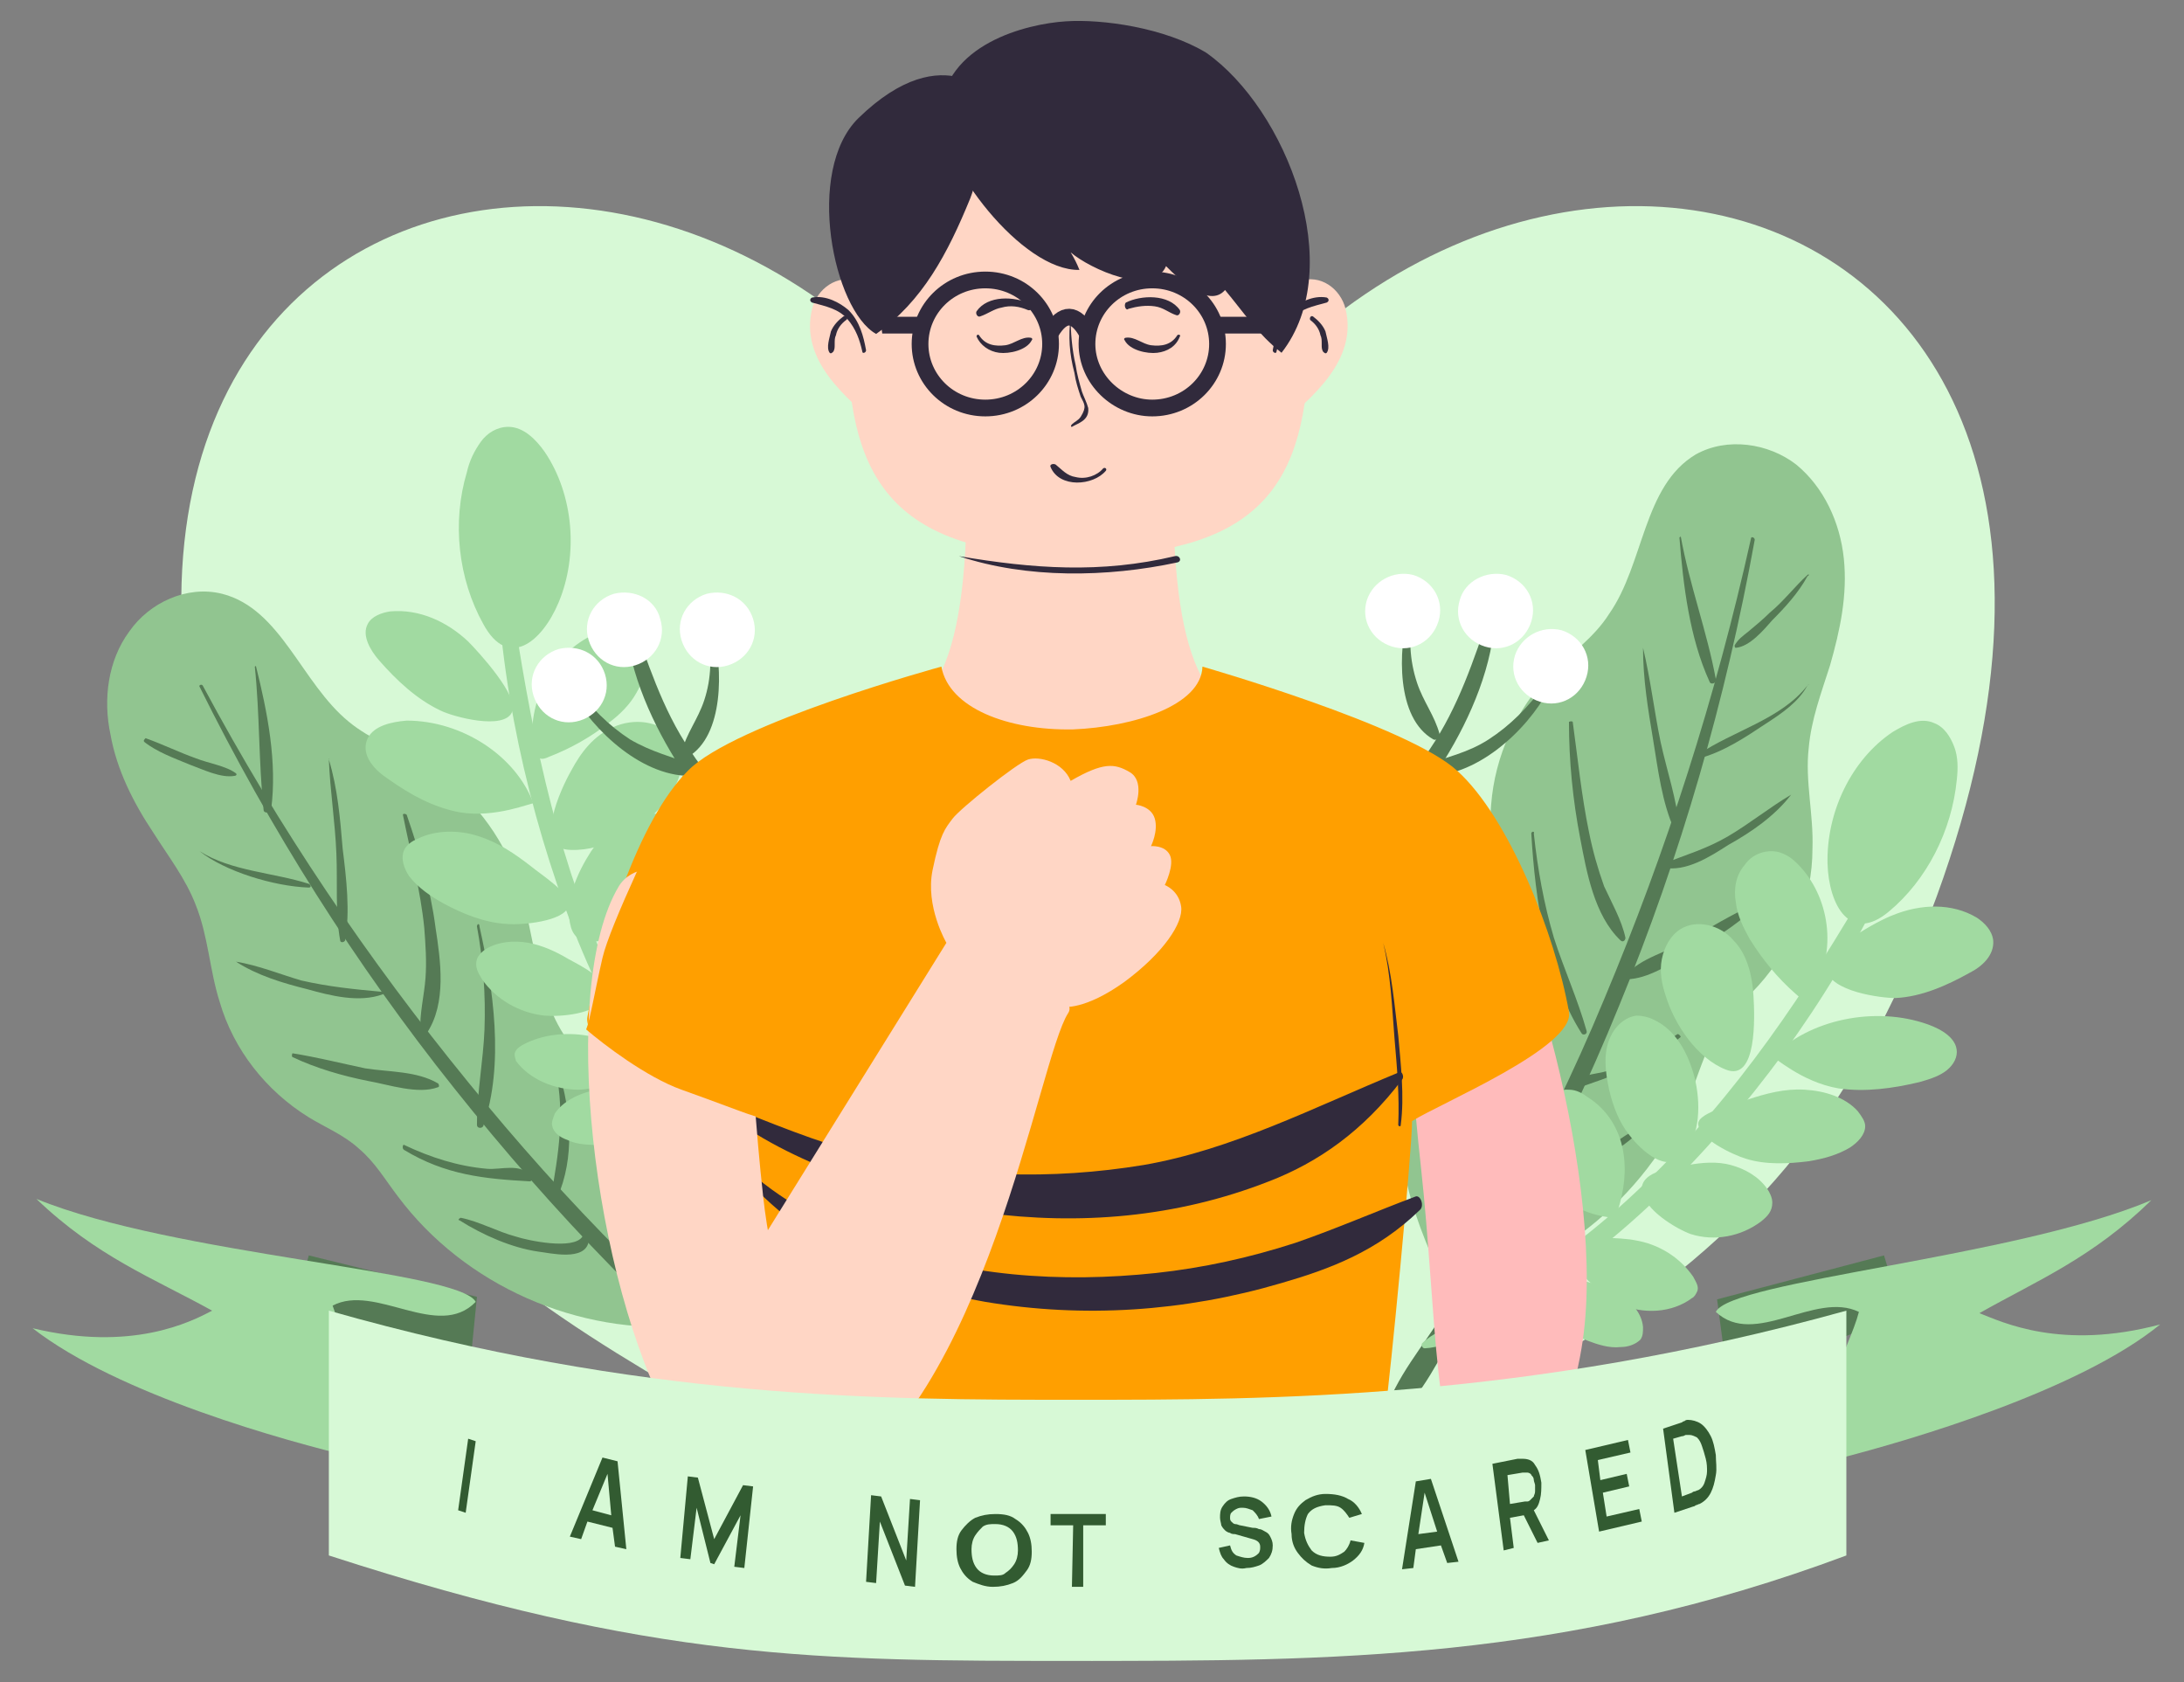 <?xml version="1.0" encoding="utf-8"?>
<!-- Generator: Adobe Illustrator 25.1.0, SVG Export Plug-In . SVG Version: 6.00 Build 0)  -->
<svg version="1.1" id="Layer_1" xmlns="http://www.w3.org/2000/svg" xmlns:xlink="http://www.w3.org/1999/xlink" x="0px" y="0px"
	 viewBox="0 0 174 134" style="enable-background:new 0 0 174 134;" xml:space="preserve">
<rect x="0" y="0" width="174" height="134" fill="#808080" stroke="none"/>
<style type="text/css">
	.st0{fill:#D7F9D6;}
	.st1{fill:#91C590;}
	.st2{fill:#557A55;}
	.st3{fill:#A1DAA1;}
	.st4{fill:#FFFFFF;}
	.st5{fill:#FFBBBB;}
	.st6{fill:#FFD6C5;}
	.st7{fill:#FF9F00;}
	.st8{fill:#312A3C;}
	.st9{fill:none;stroke:#312A3C;stroke-width:1.333;}
	.st10{fill:#325B31;}
</style>
<path class="st0" d="M86.7,54.4C67.1-4-4.3,7.5,19.1,71.4c13.5,36.9,38.1,36.1,67.9,60.9c29.8-24.8,53.8-24,67.3-60.9
	C177.6,7.5,106.2-4,86.7,54.4z"/>
<path class="st1" d="M112,88.9c1.3-3.9,4.8-6.6,6.3-10.4c1.7-4.5,0.1-9.6,0.5-14.4c0.3-3.9,2-7.6,4.7-10.4c1.6-1.6,3.5-2.9,4.7-4.8
	c2.8-4,2.7-10.2,6.9-12.7c2.5-1.4,5.8-0.9,8,0.8c2.2,1.8,3.5,4.6,3.8,7.5c0.3,2.9-0.3,5.7-1.1,8.5c-0.7,2.2-1.5,4.3-1.7,6.6
	c-0.3,2.6,0.4,5.3,0.3,8c0,4-1.6,7.9-4.3,10.9c-1.1,1.2-2.3,2.2-3.2,3.5c-0.9,1.4-1.4,3-2,4.6c-3.2,8.3-10.8,14.7-19.6,16.4
	C115.6,102.9,110.4,93.9,112,88.9z"/>
<path class="st2" d="M139.5,42.9c-2.8,12.6-6.7,24.8-11.7,36.7c-2.4,5.8-5.2,11.5-8.2,17c-1.5,2.7-3,5.4-4.6,8
	c-1.5,2.5-3.9,5.2-4.7,8.1c-0.1,0.5,0.4,0.7,0.7,0.4c2.3-1.8,3.8-5.2,5.3-7.7c1.6-2.6,3.1-5.3,4.6-8.1c3-5.6,5.7-11.3,8.1-17.2
	c4.9-11.9,8.5-24.4,10.8-37.1C139.8,42.8,139.5,42.7,139.5,42.9z"/>
<path class="st2" d="M125,57.5c0,3.1,0.3,6.2,0.9,9.3c0.5,2.6,1.1,6.1,3.2,8.1c0.2,0.2,0.4,0,0.4-0.2c-0.3-1.4-1.1-2.8-1.7-4.1
	c-0.5-1.4-0.9-2.8-1.2-4.3c-0.6-2.9-0.9-5.9-1.3-8.8C125.2,57.4,125,57.5,125,57.5z"/>
<path class="st2" d="M122,66.4c0.3,5.2,1.2,11.5,4,15.9c0.1,0.2,0.5,0.1,0.4-0.2c-0.7-2.5-1.8-4.9-2.6-7.4c-0.8-2.7-1.3-5.5-1.6-8.3
	C122.3,66.2,122,66.2,122,66.4z"/>
<path class="st2" d="M120.6,81c0,3.4,0.7,7.3,2.6,10.1c0.2,0.2,0.5,0,0.4-0.2c-1.3-3.3-2.4-6.2-2.8-9.8
	C120.7,80.9,120.6,80.9,120.6,81z"/>
<path class="st2" d="M116.1,86.9c0.1,2.8,0.6,6.7,2.6,8.6c0.1,0.1,0.4,0,0.3-0.2c-0.4-1.3-1.1-2.4-1.6-3.6c-0.6-1.6-1-3.2-1.1-4.8
	C116.3,86.8,116.1,86.8,116.1,86.9z"/>
<path class="st2" d="M130.9,51.6c0,2.5,0.4,4.9,0.8,7.3c0.4,2.4,0.7,5,1.7,7.2c0.1,0.2,0.4,0.1,0.4-0.1c-0.2-2.3-1-4.6-1.5-6.9
	C131.8,56.7,131.5,54.1,130.9,51.6C131,51.6,130.9,51.6,130.9,51.6z"/>
<path class="st2" d="M133.8,42.8c0.3,3.8,0.8,8,2.4,11.5c0.1,0.3,0.6,0.1,0.5-0.2c-0.7-3.8-2.1-7.5-2.8-11.4
	C133.9,42.8,133.8,42.8,133.8,42.8z"/>
<path class="st2" d="M144,45.8c-1,0.9-1.9,2.1-3,3c-0.5,0.5-1.1,1-1.7,1.5c-0.5,0.4-0.8,0.6-1.1,1.1c0,0.1,0,0.2,0.1,0.2
	c1.1-0.1,2.2-1.4,2.9-2.2c1-1,2.1-2.2,2.8-3.5C144.2,45.8,144.1,45.7,144,45.8z"/>
<path class="st2" d="M144,54.6c-2.1,2.7-5.9,3.6-8.7,5.5c-0.2,0.1-0.1,0.4,0.1,0.3c1.9-0.5,3.7-1.7,5.2-2.7
	C142,56.8,143.3,55.9,144,54.6C144.2,54.5,144.1,54.5,144,54.6z"/>
<path class="st2" d="M142.7,63.3c-1.7,1-3.3,2.3-5,3.3c-1.7,1-3.4,1.5-5.2,2.2c-0.1,0.1-0.1,0.3,0,0.3c1.8,0.4,3.8-0.9,5.2-1.8
	C139.5,66.3,141.4,65,142.7,63.3C142.7,63.3,142.7,63.3,142.7,63.3z"/>
<path class="st2" d="M139.6,72.1c-1.7,0.8-3.4,1.8-5.1,2.8c-1.6,0.9-3.8,1.4-5,2.8c-0.1,0.1,0,0.3,0.1,0.3c1.7,0,3.6-1.3,5-2.1
	c1.8-1,3.6-2.1,5.1-3.5C139.8,72.3,139.7,72.1,139.6,72.1z"/>
<path class="st2" d="M133.6,82.4c-1.7,1.2-3.5,2.2-5.5,2.9c-1,0.3-2.6,0.3-3,1.2c-0.1,0.1,0,0.3,0.2,0.3c3.2-1.1,6-2,8.6-4.2
	C133.9,82.5,133.7,82.3,133.6,82.4z"/>
<path class="st2" d="M130.8,89.7c-1.2,0.6-2.2,1.4-3.4,2.1c-0.7,0.4-4,2.1-4.9,1.5c-0.3-0.2-0.5,0.2-0.4,0.4c0.6,1.1,3-0.1,3.7-0.4
	c1.8-0.8,3.6-2,5.1-3.4C130.9,89.8,130.9,89.7,130.8,89.7z"/>
<path class="st1" d="M54.2,91.3c-2.3-3.3-6.4-5-8.8-8.2c-2.9-3.8-2.7-9.1-4.4-13.6c-1.4-3.6-4-6.7-7.4-8.7c-1.9-1.1-4.1-1.9-5.8-3.3
	c-3.8-3.1-5.4-9-10.1-10.2c-2.8-0.7-5.8,0.7-7.4,3c-1.7,2.3-2.1,5.4-1.5,8.2c0.5,2.8,1.8,5.4,3.4,7.8c1.2,1.9,2.6,3.7,3.4,5.8
	c1,2.5,1.1,5.2,1.9,7.7c1.1,3.8,3.7,7.1,7.1,9.2c1.3,0.8,2.8,1.4,4,2.5c1.3,1.1,2.1,2.5,3.1,3.8c5.3,7.1,14.4,11.1,23.2,10.3
	C54.7,105.8,57.2,95.7,54.2,91.3z"/>
<path class="st2" d="M15.9,54.7c5.6,11.3,12.4,22.1,20.3,32c3.9,4.9,8.1,9.7,12.5,14.2c2.2,2.3,4.5,4.5,6.8,6.6
	c2.1,1.9,4.4,4.6,7,5.7c0.4,0.1,0.7-0.3,0.5-0.6c-1.5-2.4-4.4-4.2-6.5-6.1c-2.3-2.1-4.6-4.3-6.8-6.5c-4.4-4.4-8.5-9-12.4-13.8
	c-8-9.8-15.1-20.3-21.1-31.5C16.1,54.4,15.8,54.6,15.9,54.7z"/>
<path class="st2" d="M32.1,64.9c0.6,3,1.4,6,1.7,9c0.1,1.3,0.2,2.7,0.1,4c-0.1,1.4-0.5,2.9-0.4,4.3c0,0.2,0.4,0.3,0.5,0.1
	c1.6-2.4,1.1-5.8,0.7-8.4c-0.4-3.1-1.3-6.1-2.3-9C32.3,64.8,32.1,64.8,32.1,64.9z"/>
<path class="st2" d="M38,73.8c0.5,2.7,0.7,5.5,0.6,8.2c-0.1,2.5-0.6,5-0.6,7.6c0,0.3,0.4,0.3,0.5,0.1c1.7-4.9,0.8-11-0.3-15.9
	C38.2,73.5,38,73.6,38,73.8z"/>
<path class="st2" d="M44.3,85.4c0.7,3.4,0.2,6.5-0.4,9.9c-0.1,0.3,0.4,0.4,0.5,0.1c1.4-3.2,1.1-6.9,0.1-10.1
	C44.4,85.3,44.3,85.3,44.3,85.4z"/>
<path class="st2" d="M50.4,89.9c0.3,1.8,0.4,3.5,0.2,5.3c-0.2,1.6-0.7,3-0.8,4.6c0,0.2,0.3,0.3,0.4,0.1c1.6-2.8,1.1-7,0.4-10.1
	C50.6,89.7,50.4,89.7,50.4,89.9z"/>
<path class="st2" d="M26.2,60.5c0.1,2.5,0.5,5,0.6,7.5c0.1,2.3-0.1,4.7,0.3,6.9c0,0.2,0.3,0.2,0.4,0c0.4-2.3,0.1-4.9-0.2-7.3
	C27.1,65.2,26.9,62.8,26.2,60.5C26.3,60.4,26.2,60.4,26.2,60.5z"/>
<path class="st2" d="M20.3,53.1c0.4,3.8,0.3,7.6,0.7,11.4c0,0.3,0.5,0.3,0.6,0c0.5-3.8-0.3-7.8-1.2-11.4
	C20.4,53,20.3,53.1,20.3,53.1z"/>
<path class="st2" d="M11.5,59.1c1,0.8,2.4,1.3,3.6,1.8c1.1,0.4,2.5,1.1,3.6,0.9c0.1,0,0.2-0.1,0.1-0.2c-0.8-0.6-2.2-0.8-3.2-1.2
	c-1.4-0.5-2.6-1.1-4-1.6C11.5,58.9,11.4,59,11.5,59.1z"/>
<path class="st2" d="M15.9,67.8c2,1.6,5.9,2.8,8.7,2.9c0.2,0,0.2-0.2,0-0.3C21.8,69.5,18.4,69.4,15.9,67.8
	C15.9,67.7,15.9,67.8,15.9,67.8z"/>
<path class="st2" d="M18.8,76.6c1.7,1.1,3.7,1.7,5.7,2.2c1.8,0.5,4.1,1.1,6,0.4c0.2-0.1,0.1-0.2-0.1-0.2c-2.2-0.2-4.2-0.4-6.4-0.9
	C22.3,77.6,20.6,76.9,18.8,76.6C18.8,76.5,18.8,76.6,18.8,76.6z"/>
<path class="st2" d="M23.3,84.2c1.9,0.9,4,1.5,6,1.9c1.7,0.3,4,1.1,5.6,0.5c0.1,0,0.1-0.2,0-0.3c-1.7-1-3.9-0.9-5.8-1.2
	c-1.9-0.4-3.9-0.9-5.8-1.2C23.3,83.9,23.2,84.1,23.3,84.2z"/>
<path class="st2" d="M32.2,91.6c3.3,2,6.4,2.3,10,2.5c0.2,0,0.3-0.3,0.1-0.4c-0.8-1.1-2.4-0.5-3.5-0.6c-2.3-0.2-4.5-0.9-6.6-1.9
	C32.1,91.1,32,91.5,32.2,91.6z"/>
<path class="st2" d="M36.6,97.2c1.9,1.2,4.2,2.2,6.3,2.5c0.9,0.1,3.7,0.8,4-0.8c0.1-0.4-0.3-0.7-0.5-0.4c-0.7,1.1-4.4,0.3-5.3,0
	c-1.5-0.4-2.9-1.2-4.4-1.5C36.5,97.1,36.5,97.2,36.6,97.2z"/>
<path class="st3" d="M39.5,40c-0.3,10.3,1.6,20.8,4.9,30.5c1.6,4.8,3.7,9.4,6.2,13.7c1.2,2,2.5,4.1,3.9,5.9c1.4,1.8,3.2,4.5,5.2,5.4
	c0.2,0.1,0.4-0.1,0.3-0.3c-0.4-1-1.3-1.8-2-2.6c-0.9-1.1-1.7-2.2-2.5-3.3c-1.3-1.9-2.6-3.8-3.8-5.8c-2.6-4.4-4.6-9.1-6.2-13.9
	C42.4,60,41,50,39.7,40C39.7,39.8,39.5,39.8,39.5,40z"/>
<path class="st3" d="M38.5,49.7c-2-3.6-2.5-8.1-1.3-12.1c0.2-0.9,0.6-1.7,1.1-2.4c0.5-0.7,1.3-1.2,2.2-1.2c1.2,0,2.2,1,2.9,2
	c2.3,3.4,2.7,8.2,1.1,12C43.2,51.1,40.5,53.4,38.5,49.7z"/>
<path class="st3" d="M43,60.4c-0.3-0.1-0.4-0.4-0.5-0.7C41.9,56,44,52,47.4,50.5c0.5-0.2,1-0.4,1.6-0.4c1,0.1,1.9,0.9,2.2,2
	c0.3,1,0.1,2.1-0.5,3.1c-0.5,0.9-1.3,1.7-2.1,2.3c-1.5,1.2-3.1,2.1-4.9,2.8C43.5,60.4,43.2,60.5,43,60.4c-0.4-0.1-0.5-0.5-0.3-0.7"
	/>
<path class="st3" d="M35.1,56.6c-1.9-0.9-3.5-2.4-4.9-4c-0.7-0.8-1.4-2-0.9-2.9c0.3-0.6,1.1-0.9,1.8-1c2.3-0.2,4.5,0.8,6.2,2.4
	c0.8,0.8,4.1,4.4,3.5,5.6C40.2,58.2,36.1,57.1,35.1,56.6z"/>
<path class="st3" d="M36.6,64.7c-2.1-0.4-3.9-1.4-5.6-2.6c-0.6-0.4-1.1-0.8-1.5-1.4c-0.4-0.6-0.5-1.3-0.2-1.9c0.5-1,1.9-1.3,3.1-1.4
	c4.4,0,8.7,2.8,10.1,6.6C42.4,63.9,39.5,65.2,36.6,64.7z"/>
<path class="st3" d="M45.5,61.4c0.8-1.5,1.8-2.8,3.4-3.5c1.6-0.7,3.6-0.5,4.7,0.8c0.6,0.8,0.8,1.9,0.6,2.8c-0.2,1-0.8,1.8-1.4,2.6
	c-1.6,1.9-4.6,3.7-7.3,3.6C42.4,67.7,44.7,62.8,45.5,61.4z"/>
<path class="st3" d="M47.1,67.8c1.1-1.6,2.7-2.9,4.6-3c0.4,0,0.9,0,1.3,0.2c0.8,0.4,1.2,1.4,1.2,2.3c0,1.4-0.6,2.8-1.5,3.9
	c-0.8,1.1-1.7,2.1-2.8,2.8c-1.3,0.9-3.8,1.8-4.4-0.1C44.9,71.9,46,69.5,47.1,67.8z"/>
<path class="st3" d="M40.4,73.6c-1.8-0.1-3.5-0.8-5-1.6c-1.1-0.6-2.1-1.3-2.8-2.2c-0.4-0.6-0.7-1.4-0.4-2.1c0.2-0.4,0.6-0.7,1.1-0.9
	c1.4-0.7,3.3-0.7,4.8-0.2c1.6,0.5,2.9,1.4,4.2,2.4c0.7,0.6,3.4,2.3,3,3.2C44.9,73.4,41.6,73.7,40.4,73.6z"/>
<path class="st3" d="M51.8,90.4c-1.2,0.6-2.5,0.8-3.9,0.8c-0.9,0-1.9,0-2.7-0.4c-0.6-0.2-1.1-0.6-1.2-1.1c-0.1-0.3,0.1-0.7,0.2-1
	c0.6-0.9,1.7-1.5,2.9-1.8c1.2-0.2,2.5-0.2,3.7,0c0.7,0.1,3.2,0.2,3.4,0.9C54.4,88.8,52.5,90.1,51.8,90.4z"/>
<path class="st3" d="M49.8,81.5c0.2-1.6,0.7-3.3,1.7-4.7c1-1.4,2.4-2.6,4.1-3c0.5-0.1,1.1-0.2,1.6-0.1c1.2,0.3,1.5,1.7,1.4,2.8
	c-0.2,1.9-1.3,3.6-2.9,4.7c-1.6,1.1-3.8,1.5-5.8,1.1"/>
<path class="st3" d="M43.4,80.9c-2-0.2-3.9-1.3-5-2.9c-0.3-0.5-0.6-1-0.4-1.6c0.1-0.3,0.4-0.6,0.7-0.8c1-0.6,2.2-0.7,3.4-0.5
	c1.1,0.2,2.2,0.7,3.2,1.3c0.9,0.5,3.5,1.7,2.8,3.1C47.5,80.8,44.6,81,43.4,80.9z"/>
<path class="st3" d="M54.3,86.1c0.5-2.2,1.8-4.2,3.4-5.7c0.5-0.5,1.1-0.9,1.8-1c0.7-0.1,1.4,0.2,1.8,0.8c0.1,0.2,0.2,0.5,0.2,0.8
	c0.2,2-0.5,4.1-1.9,5.5C58.3,88,53.5,89.8,54.3,86.1z"/>
<path class="st3" d="M46.1,86.8c-1.9,0-3.9-0.8-5-2.3C41.1,84.4,41,84.2,41,84c0-0.3,0.3-0.6,0.7-0.8c1.5-0.8,3.4-1,5.1-0.7
	c0.9,0.2,4.6,1.2,4.6,2.3C51.2,86,47.1,86.8,46.1,86.8z"/>
<path class="st3" d="M152.8,63.4c-4.9,8.9-10,17.7-16.6,25.4c-3.3,3.8-6.9,7.4-10.9,10.4c-2,1.5-4,2.9-6.1,4.2
	c-1,0.6-1.9,1.2-2.9,1.8c-1,0.6-2.2,1-3,1.8c-0.1,0.1,0,0.4,0.2,0.4c2.2-0.1,4.6-1.8,6.4-2.8c2.2-1.2,4.2-2.6,6.2-4.1
	c4.1-3.1,7.8-6.7,11.2-10.6c6.7-7.7,12.2-16.7,15.8-26.3C153,63.4,152.9,63.3,152.8,63.4z"/>
<path class="st3" d="M150.5,72.6c3-2.5,5-6.4,5.4-10.5c0.1-0.9,0.1-1.8-0.2-2.6c-0.3-0.8-0.8-1.6-1.6-1.9c-1.1-0.5-2.3,0.1-3.3,0.7
	c-3.3,2.2-5.3,6.4-5.2,10.5C145.7,72.1,147.4,75.2,150.5,72.6z"/>
<path class="st3" d="M143.7,79.5c0.3,0.1,0.6-0.2,0.7-0.5c2-3.2,1.4-7.6-1.2-10.2c-0.4-0.4-0.8-0.7-1.4-0.9c-1-0.3-2.2,0.1-2.8,1
	c-0.7,0.8-0.9,1.9-0.7,3c0.1,1,0.6,2,1.1,2.9c1,1.6,2.2,3.1,3.7,4.4c0.2,0.2,0.5,0.4,0.8,0.4c0.3,0,0.6-0.3,0.5-0.5"/>
<path class="st3" d="M151,79.5c2.1-0.1,4.1-1,5.9-2c1-0.5,2-1.4,1.9-2.6c-0.1-0.8-0.7-1.4-1.3-1.8c-2-1.2-4.5-1.1-6.7-0.2
	c-1.1,0.4-5.4,2.7-5.3,4.3C145.8,79,149.9,79.5,151,79.5z"/>
<path class="st3" d="M146.5,86.7c2.1,0.3,4.3,0,6.4-0.5c0.7-0.2,1.4-0.4,2-0.8c0.6-0.4,1-1,1-1.6c0-1.1-1.2-1.8-2.3-2.2
	c-4.2-1.5-9.5-0.4-12.4,2.6C141.3,84.1,143.5,86.2,146.5,86.7z"/>
<path class="st3" d="M139.7,79.3c-0.1-1.6-0.5-3.3-1.6-4.4c-1-1.2-2.9-1.7-4.2-0.9c-0.8,0.5-1.3,1.4-1.5,2.4c-0.2,1,0,2,0.3,2.9
	c0.7,2.3,2.5,5,4.8,5.9C140,86.2,139.8,81,139.7,79.3z"/>
<path class="st3" d="M135,85.8c-0.5-1.9-1.5-3.8-3.3-4.6c-0.4-0.2-0.9-0.3-1.3-0.3c-0.9,0.1-1.7,0.8-2.1,1.7
	c-0.6,1.3-0.4,2.8-0.1,4.2c0.3,1.3,0.8,2.6,1.6,3.6c1,1.3,3,3.1,4.3,1.6C135.5,90.4,135.5,87.8,135,85.8z"/>
<path class="st3" d="M139.1,92.3c1.6,0.5,3.4,0.4,5,0.2c1.2-0.2,2.3-0.5,3.3-1.1c0.6-0.4,1.2-1,1.2-1.7c0-0.4-0.3-0.8-0.6-1.2
	c-1-1.1-2.6-1.6-4.2-1.7c-1.6-0.1-3.1,0.3-4.6,0.8c-0.8,0.3-3.9,1-3.9,1.9C135.3,90.7,138.1,92,139.1,92.3z"/>
<path class="st3" d="M123.3,104.8c0.8,0.9,2,1.5,3.2,2c0.8,0.3,1.7,0.6,2.6,0.5c0.6,0,1.2-0.2,1.6-0.6c0.2-0.3,0.2-0.6,0.2-1
	c-0.1-1.1-0.9-2-1.9-2.6c-1-0.6-2.2-0.9-3.3-1.2c-0.7-0.1-3-0.8-3.4-0.2C121.6,102.4,122.8,104.3,123.3,104.8z"/>
<path class="st3" d="M128.9,96.4c0.5-1.6,0.7-3.2,0.4-4.8c-0.3-1.6-1.2-3.2-2.8-4.2c-0.4-0.3-0.9-0.6-1.5-0.6c-1.3-0.1-2.2,1-2.6,2
	c-0.6,1.8-0.3,3.7,0.8,5.3c1.1,1.6,3.1,2.7,5.3,2.9"/>
<path class="st3" d="M134.7,98.3c1.9,0.6,4,0.2,5.6-1c0.5-0.4,0.9-0.8,0.9-1.5c0-0.4-0.2-0.8-0.4-1.1c-0.7-1-1.8-1.6-2.9-1.9
	c-1.1-0.3-2.3-0.2-3.4,0c-1,0.2-3.8,0.4-3.7,2C131,96.4,133.6,97.9,134.7,98.3z"/>
<path class="st3" d="M122,99.8c0.3-2.3-0.2-4.7-1.2-6.7c-0.3-0.6-0.8-1.3-1.4-1.6c-0.6-0.4-1.4-0.4-2,0.1c-0.2,0.2-0.4,0.4-0.5,0.7
	c-0.9,1.8-1,4.1-0.2,5.9C117.6,100,121.5,103.6,122,99.8z"/>
<path class="st3" d="M129.1,103.9c1.8,0.8,4.1,0.7,5.7-0.5c0.2-0.1,0.3-0.3,0.4-0.5c0.2-0.4-0.1-0.8-0.3-1.2
	c-1.1-1.6-2.8-2.6-4.6-2.9c-0.9-0.2-5-0.5-5.3,0.7C124.6,100.8,128.2,103.5,129.1,103.9z"/>
<path class="st2" d="M118.7,48.8c-1.3,3.8-2.5,7.5-4.8,10.9c-2.2,3.4-5.4,5.9-8,9c-0.2,0.3,0.1,0.6,0.4,0.5c3.9-1.6,6.7-5.3,8.8-8.7
	c2.1-3.4,3.9-7.6,4-11.6C119.1,48.6,118.8,48.6,118.7,48.8z"/>
<path class="st2" d="M123,54.6c-1.2,1.7-2.7,3.2-4.4,4.3c-1.7,1.1-3.4,1.4-5.2,2.1c-0.4,0.2-0.4,0.8,0.1,0.8c4,0.2,8.1-3.5,9.9-6.9
	C123.6,54.6,123.2,54.4,123,54.6z"/>
<path class="st2" d="M112.2,48.8c-0.8,3-1,8.4,2,10.1c0.2,0.1,0.5-0.1,0.5-0.4c-0.4-1.5-1.3-2.6-1.8-4.1c-0.6-1.8-0.7-3.7-0.3-5.5
	C112.6,48.7,112.3,48.6,112.2,48.8z"/>
<path class="st4" d="M120.7,52.2c-0.5,1.6,0.4,3.2,2,3.7c1.6,0.5,3.2-0.4,3.7-2c0.5-1.6-0.4-3.2-2-3.7
	C122.8,49.8,121.2,50.7,120.7,52.2z"/>
<path class="st4" d="M116.3,47.8c-0.5,1.6,0.4,3.2,2,3.7c1.6,0.5,3.2-0.4,3.7-2c0.5-1.6-0.4-3.2-2-3.7
	C118.4,45.4,116.7,46.3,116.3,47.8z"/>
<path class="st4" d="M108.9,47.8c-0.5,1.6,0.4,3.2,2,3.7c1.6,0.5,3.2-0.4,3.7-2c0.5-1.6-0.4-3.2-2-3.7
	C111,45.4,109.4,46.3,108.9,47.8z"/>
<path class="st2" d="M49.8,48.9c0.1,4,1.9,8.2,4,11.6c2.1,3.4,5,7.1,8.8,8.8c0.3,0.1,0.6-0.2,0.4-0.5c-2.6-3.1-5.8-5.6-8-9
	c-2.3-3.4-3.4-7.1-4.8-10.9C50.1,48.6,49.8,48.6,49.8,48.9z"/>
<path class="st2" d="M45.4,54.9c1.9,3.4,5.9,7.1,9.9,6.9c0.5,0,0.5-0.6,0.1-0.8c-1.8-0.7-3.5-1.1-5.2-2.1c-1.7-1.1-3.2-2.6-4.4-4.3
	C45.7,54.4,45.2,54.6,45.4,54.9z"/>
<path class="st2" d="M56.4,50.3c0.3,1.9,0.3,3.7-0.3,5.5c-0.5,1.5-1.4,2.6-1.8,4.1c-0.1,0.3,0.2,0.5,0.5,0.4c2.9-1.7,2.8-7.1,2-10.1
	C56.6,50,56.3,50.1,56.4,50.3z"/>
<path class="st4" d="M48.2,53.7c0.5,1.6-0.4,3.2-2,3.7c-1.6,0.5-3.2-0.4-3.7-2c-0.5-1.6,0.4-3.2,2-3.7
	C46.1,51.3,47.7,52.1,48.2,53.7z"/>
<path class="st4" d="M52.6,49.3c0.5,1.6-0.4,3.2-2,3.7c-1.6,0.5-3.2-0.4-3.7-2c-0.5-1.6,0.4-3.2,2-3.7
	C50.5,46.9,52.2,47.7,52.6,49.3z"/>
<path class="st4" d="M60,49.3c0.5,1.6-0.4,3.2-2,3.7c-1.6,0.5-3.2-0.4-3.7-2c-0.5-1.6,0.4-3.2,2-3.7C57.9,46.9,59.5,47.7,60,49.3z"
	/>
<path class="st5" d="M126,107.4c2.2-12.9-4.8-35.9-8.8-40.2c-2.6-2.8-5.5,1.4-5.5,1.4c0.2,3.6,0.3,13.5,1.5,24.3
	c1.3,11.8,1,23.7,4.3,24.5C120.6,118.2,124.6,115.9,126,107.4z"/>
<path class="st6" d="M116.1,65.8c-9.4-16.2-23.3,4.6-22.6-28.9c0,0,0,0,0,0v0c-3.5,0-12.9,0-16.5,0c0.7,33.6-13.2,12.7-22.6,28.9
	c-1.6,5.3,18.2,16.9,31.2,16.5v0C98.7,82.2,117.6,71.1,116.1,65.8z"/>
<path class="st7" d="M125,80.6c-1.1-6.2-4.8-15.5-8.9-19.2c-3.9-3.6-20.3-8.3-20.3-8.3c-0.1,3.1-5.5,4.8-10.3,5
	c-5.2,0.1-9.9-1.7-10.5-5c0,0-16.5,4.5-20.2,8.3c-4,4-6.9,13.4-8,19.6c-0.5,2.8,9.8,7.4,11.3,8.3c0,2.4,1.8,21,2.1,22.8
	c0.5,3.6-5,9-2.1,13.6c2.9,4.4,52.4,5.5,54.7,0c2.6-6.3-3-9.9-2.4-13.6c0.3-1.8,2.1-20.4,2.1-22.8C114.7,87.9,125.5,83.4,125,80.6z"
	/>
<path class="st8" d="M58.7,93.1c5.7,6.6,12.9,9.4,19.8,10.6c7.8,1.3,15.8,0.8,23.6-1.5c3.8-1.1,7.6-2.5,11-5.8
	c0.4-0.3,0.1-1.2-0.3-1.1c-3.2,1.2-6.4,2.6-9.6,3.7c-3.7,1.2-7.4,2-11.1,2.4c-7.5,0.8-15.4,0.3-22.7-2.5c-3.6-1.4-7.2-3.2-10.4-6.2
	C58.7,92.6,58.6,92.9,58.7,93.1z"/>
<path class="st8" d="M57.2,88.2c3.1,2.5,6.5,4.1,9.9,5.4c3.7,1.4,7.5,2.5,11.3,3c7.6,1,15.3,0.4,22.7-2.5c3.9-1.5,7.5-4,10.6-8.1
	c0.2-0.2,0-0.7-0.2-0.6c-6.8,2.8-13.4,6.2-20.4,7.4c-7.3,1.2-14.8,1-22.1-0.8c-3.9-1-7.7-2.6-11.5-4.1
	C57.2,87.8,57.1,88.1,57.2,88.2z"/>
<path class="st8" d="M60,75.1c-0.5,2.4-0.8,5-1,7.4c-0.2,2.3-0.6,4.8-0.3,7.1c0,0.1,0.2,0.1,0.2,0c-0.1-2.3,0.2-4.6,0.3-6.9
	C59.5,80.2,59.6,77.6,60,75.1C60.1,75.1,60.1,75,60,75.1z"/>
<path class="st8" d="M110.2,75.1c0.6,2.5,0.7,5.1,0.9,7.6c0.2,2.3,0.4,4.6,0.3,6.9c0,0.1,0.2,0.2,0.2,0c0.3-2.3,0-4.8-0.2-7.1
	C111.1,80.1,110.9,77.5,110.2,75.1C110.3,75,110.2,75.1,110.2,75.1z"/>
<path class="st6" d="M67.5,26.3c0,11.3,3,18,18.4,18c15.5,0,18.4-6.6,18.4-18C104.4,2.9,67.5-0.1,67.5,26.3z"/>
<path class="st8" d="M76.4,44.3c5.4,1.8,11.8,1.7,17.4,0.5c0.4-0.1,0.2-0.6-0.2-0.5C87.7,45.7,82.3,45.3,76.4,44.3
	C76.3,44.3,76.3,44.3,76.4,44.3z"/>
<path class="st8" d="M81.9,24.7c-0.7-0.3-1.4-0.4-2.1-0.2c-0.6,0.1-1.1,0.5-1.7,0.7c-0.2,0.1-0.4-0.2-0.3-0.4c0.9-1.3,3-1.2,4.3-0.6
	C82.4,24.3,82.2,24.8,81.9,24.7z"/>
<path class="st8" d="M89.7,24.1c1.2-0.6,3.4-0.7,4.3,0.6c0.1,0.2-0.1,0.5-0.3,0.4c-0.6-0.2-1-0.6-1.7-0.7c-0.7-0.1-1.4,0-2.1,0.2
	C89.7,24.8,89.5,24.3,89.7,24.1z"/>
<path class="st8" d="M88.1,37.5c-1,1.2-3.7,1.4-4.4-0.3c-0.1-0.2,0.2-0.3,0.4-0.2c0.5,0.4,0.9,0.9,1.6,1c0.8,0.2,1.7-0.1,2.2-0.7
	C88.1,37.2,88.2,37.4,88.1,37.5z"/>
<path class="st8" d="M85.3,25.2c0,1.3,0.1,2.6,0.4,3.9c0.1,0.7,0.3,1.4,0.5,2.1c0.1,0.3,0.4,0.9,0.5,1.3c0.1,1-0.8,1.2-1.3,1.5
	c-0.1,0-0.1-0.1,0-0.2c0.2-0.2,0.5-0.3,0.7-0.6c0.5-0.8,0.3-1,0-1.6c-0.2-0.6-0.4-1.2-0.5-1.9C85.2,28.2,85.1,26.8,85.3,25.2
	C85.3,25.2,85.3,25.2,85.3,25.2z"/>
<path class="st8" d="M77.8,26.8c0.3,0.7,1,1.2,1.8,1.3c0.8,0.1,2.2-0.2,2.6-1c0.1-0.1,0-0.2-0.1-0.2c-0.7-0.1-1.3,0.5-2,0.6
	c-0.8,0.1-1.6,0-2.1-0.8C77.9,26.6,77.8,26.7,77.8,26.8z"/>
<path class="st8" d="M93.8,26.7c-0.5,0.8-1.3,0.9-2.1,0.8c-0.7-0.1-1.3-0.7-2-0.6c-0.1,0-0.2,0.1-0.1,0.2c0.4,0.8,1.8,1.1,2.6,1
	c0.8-0.1,1.5-0.5,1.8-1.3C94.1,26.7,93.9,26.6,93.8,26.7z"/>
<path class="st9" d="M83.7,27.4c0,2.8-2.3,5.1-5.2,5.1c-2.9,0-5.2-2.3-5.2-5.1c0-2.8,2.3-5.1,5.2-5.1C81.4,22.3,83.7,24.6,83.7,27.4
	z"/>
<path class="st9" d="M97,27.4c0,2.8-2.3,5.1-5.2,5.1c-2.8,0-5.2-2.3-5.2-5.1c0-2.8,2.3-5.1,5.2-5.1C94.7,22.3,97,24.6,97,27.4z"/>
<path class="st9" d="M97,25.9h5.9"/>
<path class="st9" d="M67.5,25.9h5.9"/>
<path class="st9" d="M83.7,26.5c1-1.7,2-1.6,2.9,0"/>
<path class="st6" d="M103.5,22.4c1.7-0.6,3.3,0.6,3.7,2.2c1,4.1-2.7,7.1-5.4,9.4C101.3,32.3,100.9,23.3,103.5,22.4z"/>
<path class="st8" d="M101.7,28c0.2-0.9,0.5-1.8,1.2-2.6c0.7-0.8,1.7-1,2.8-1.3c0.2-0.1,0.2-0.3,0-0.4c-1.1-0.2-2.2,0.4-2.9,1
	c-0.9,0.9-1.2,2.1-1.4,3.2C101.4,28.1,101.7,28.2,101.7,28z"/>
<path class="st8" d="M104.4,25.5c0.4,0.3,0.7,0.7,0.8,1.2c0.1,0.2,0.1,0.4,0.1,0.7c0,0.3,0,0.4,0.1,0.6c0.1,0.1,0.2,0.2,0.3,0.1
	c0.3-0.4,0-1.2-0.1-1.7c-0.2-0.5-0.6-0.9-1-1.2C104.4,25.1,104.3,25.4,104.4,25.5z"/>
<path class="st6" d="M68.4,22.4c-1.7-0.6-3.3,0.6-3.7,2.2c-1,4.1,2.7,7.1,5.4,9.4C70.6,32.3,71,23.3,68.4,22.4z"/>
<path class="st8" d="M68.7,28c-0.2-0.9-0.5-1.8-1.2-2.6c-0.7-0.8-1.7-1-2.8-1.3c-0.2-0.1-0.2-0.3,0-0.4c1.1-0.2,2.2,0.4,2.9,1
	c0.9,0.9,1.2,2.1,1.4,3.2C69,28.1,68.7,28.2,68.7,28z"/>
<path class="st8" d="M67.4,25.5c-0.4,0.3-0.7,0.7-0.8,1.2c-0.1,0.2-0.1,0.4-0.1,0.7c0,0.3,0,0.4-0.1,0.6c-0.1,0.1-0.2,0.2-0.3,0.1
	c-0.3-0.4,0-1.2,0.1-1.7c0.2-0.5,0.6-0.9,1-1.2C67.5,25.1,67.6,25.4,67.4,25.5z"/>
<path class="st8" d="M74.9,9.1C75,13.1,81.4,21.6,86,21.5c-0.2-0.5-0.4-0.9-0.7-1.4c1.5,1.3,6.5,3.6,7.6,1.1c1,1,3.4,3.4,4.7,1.9
	c1.5,1.8,2.6,3.5,4.5,5c5.3-6.8,0.4-19.4-6-23.9c-3.3-2-8.3-2.7-11.2-2.5C81.8,1.9,75.2,3.5,74.9,9.1z"/>
<path class="st8" d="M77.3,15.8c-1.8,4.4-3.8,8.2-7.5,10.8c-3.4-1.9-5.7-13-1.4-17.2c6.9-6.7,11-1.5,10.9-1.2
	C79.3,8.2,78,14,77.3,15.8z"/>
<path class="st6" d="M53.6,113.5c-6.4-11.6-9.1-34.9-4.3-42.9c2-3.3,9.3,0,9.3,0c1,3.4,1,13.9,2.2,24.7c1.3,11.9,7.1,20.8,4.6,23.4
	C65.4,118.7,57.8,121.2,53.6,113.5z"/>
<path class="st6" d="M65.7,118.8c12.9-7.1,17-34.4,19.4-38.1c1.2-1.8-7.7-4.1-9-1.5c0,0-7.5,10-17.4,23.8
	C58.6,103,60.5,121.6,65.7,118.8z"/>
<path class="st6" d="M75.4,75.1c0,0-1.7-2.9-1.1-5.8c0.6-2.9,1-3.3,1.6-4.1c0.6-0.8,5.1-4.4,6-4.7c0.9-0.3,2.8,0.2,3.4,1.7
	c2.6-1.5,3.5-1.4,4.7-0.7c1.2,0.7,0.5,2.6,0.5,2.6s1.2,0.1,1.5,1.1c0.3,1-0.3,2.2-0.3,2.2s1.1-0.1,1.5,0.7c0.4,0.8-0.4,2.4-0.4,2.4
	s1.1,0.4,1.3,1.7c0.2,1.3-1.4,3.7-4.5,6c-3.2,2.3-4.9,2-4.9,2s-7.4,21.7-9.2,25.6c-6-0.2-15.2-6.4-15.2-6.4L75.4,75.1z"/>
<path class="st6" d="M80.8,66.3c1.3-1.2,2.8-2.2,4.4-2.9L80.8,66.3z"/>
<path class="st6" d="M80.8,64.4c0.9-0.5,1.9-0.7,2.9-0.7L80.8,64.4z"/>
<path class="st6" d="M86.7,64.5c0.3-0.5,0.9-0.9,1.5-0.9L86.7,64.5z"/>
<path class="st6" d="M89.4,66.5c-0.5,0.2-0.9,0.6-1.1,1.1L89.4,66.5z"/>
<path class="st6" d="M91.1,74.5c0.5,0.1,1,0,1.5-0.3L91.1,74.5z"/>
<path class="st6" d="M91.1,66.6c-0.4,0.4-0.9,0.7-1.5,0.7L91.1,66.6z"/>
<path class="st7" d="M48,76.3c0.6-2.6,4.5-10.7,6.4-14.5l16,2.1l-5.3,25.7h-2.9l-2.7-0.9c-0.6-0.2-2.4-0.9-5.2-1.9
	c-2.8-1-6.2-3.6-7.6-4.8C47,81.3,47.4,78.9,48,76.3z"/>
<path class="st2" d="M38,103.3l-0.7,7l-14-5.5l1.3-4.8L38,103.3z"/>
<path class="st3" d="M28.3,116.1c-5.5-1.3-18.9-5-25.7-10.3c7.9,1.9,12.6-0.5,14.3-1.4c-4.7-2.6-9.2-4.3-14-8.9
	c11,4.5,33.7,5.7,35,8.2c-3,3.1-8-1.5-11.4,0.3C27.6,107.4,30.9,111.9,28.3,116.1z"/>
<path class="st2" d="M136.8,103.5l0.9,6.8l13.8-5.7l-1.4-4.6L136.8,103.5z"/>
<path class="st3" d="M146.8,116.1c5.4-1.4,18.8-5.3,25.3-10.6c-7.9,2.1-12.6-0.2-14.4-0.9c4.6-2.6,9-4.4,13.7-9
	c-10.9,4.6-33.5,6.4-34.7,8.9c3.1,2.9,7.9-1.7,11.4,0C147.3,107.6,144.1,112.1,146.8,116.1z"/>
<path class="st0" d="M85.7,111.5c-15.5,0-34.5,0-59.5-7.1v19.5c25.9,8.4,39.1,8.4,59.5,8.4c20.4,0,38.9,0,61.4-8.4v-19.5
	C121.5,111.5,101.3,111.5,85.7,111.5z"/>
<path class="st10" d="M36.5,120.3l0.6,0.2l0.8-5.7l-0.6-0.2L36.5,120.3z"/>
<path class="st10" d="M45.4,122.4l0.9,0.2l0.5-1.4l2,0.5l0.2,1.5l0.9,0.2l-0.7-7l-1.2-0.3L45.4,122.4z M47.2,120.3l1.2-2.9l0.3,3.3
	L47.2,120.3z"/>
<path class="st10" d="M54.2,124.1l0.8,0.1l0.5-4.1l1.1,4.4l0.3,0.1l2.1-3.9l-0.5,4.1l0.8,0.1l0.7-6.5l-0.8-0.1l-2.3,4.3l-1.3-4.9
	l-0.8-0.1L54.2,124.1z"/>
<path class="st10" d="M69,126l0.8,0.1l0.3-4.9l2,5.1l0.8,0.1l0.4-6.9l-0.8-0.1l-0.3,4.9l-2-5.1l-0.8-0.1L69,126z"/>
<path class="st10" d="M79.1,126.4c0.6,0,1.1-0.1,1.6-0.3c0.5-0.2,0.8-0.6,1.1-1c0.3-0.4,0.4-0.9,0.4-1.5c0-0.6-0.1-1.1-0.3-1.5
	c-0.2-0.4-0.5-0.8-1-1.1c-0.4-0.3-0.9-0.4-1.6-0.4c-0.6,0-1.1,0.1-1.6,0.3c-0.4,0.2-0.8,0.6-1.1,1c-0.3,0.4-0.4,0.9-0.4,1.5
	c0,0.6,0.1,1.1,0.3,1.5c0.2,0.4,0.5,0.8,1,1.1C78,126.2,78.5,126.4,79.1,126.4z M79.2,125.5c-0.6,0-1.1-0.2-1.4-0.6
	c-0.3-0.4-0.4-0.9-0.4-1.5c0-0.4,0.1-0.8,0.3-1.1c0.2-0.3,0.4-0.5,0.6-0.7c0.3-0.2,0.6-0.2,1-0.2c0.6,0,1.1,0.2,1.4,0.6
	c0.3,0.4,0.4,0.9,0.4,1.5c0,0.4-0.1,0.8-0.3,1.1c-0.2,0.3-0.4,0.5-0.7,0.7C79.9,125.5,79.6,125.5,79.2,125.5z"/>
<path class="st10" d="M85.4,126.4l0.9,0l0-4.9l1.8,0l0-0.9l-4.4,0l0,0.9l1.8,0L85.4,126.4z"/>
<path class="st10" d="M99.3,124.9c0.4,0,0.7-0.1,1-0.2c0.3-0.1,0.6-0.4,0.8-0.6c0.2-0.3,0.3-0.6,0.3-1c0-0.3-0.1-0.5-0.2-0.7
	c-0.1-0.2-0.2-0.3-0.4-0.4c-0.2-0.1-0.3-0.2-0.5-0.2c-0.2-0.1-0.3-0.1-0.5-0.1l-1-0.2c-0.1,0-0.2-0.1-0.4-0.1
	c-0.1,0-0.2-0.1-0.3-0.2c-0.1-0.1-0.1-0.2-0.1-0.3c0-0.1,0-0.3,0.1-0.4c0.1-0.1,0.2-0.2,0.4-0.3c0.2-0.1,0.3-0.1,0.5-0.1
	c0.3,0,0.5,0.1,0.8,0.2c0.2,0.2,0.4,0.4,0.5,0.7l1-0.2c-0.1-0.5-0.4-0.9-0.8-1.2c-0.4-0.3-0.9-0.4-1.4-0.4c-0.4,0-0.7,0.1-1,0.2
	c-0.3,0.1-0.5,0.3-0.7,0.6c-0.2,0.3-0.2,0.6-0.2,0.9c0,0.2,0.1,0.5,0.1,0.6c0.1,0.2,0.2,0.3,0.3,0.4c0.1,0.1,0.3,0.2,0.4,0.2
	c0.1,0.1,0.3,0.1,0.4,0.1l1.4,0.4c0.4,0.1,0.6,0.3,0.6,0.6c0,0.2,0,0.3-0.1,0.5c-0.1,0.1-0.2,0.2-0.4,0.3c-0.2,0.1-0.4,0.1-0.5,0.1
	c-0.3,0-0.6-0.1-0.9-0.2c-0.3-0.2-0.4-0.4-0.5-0.8l-0.9,0.2c0.1,0.4,0.2,0.7,0.4,0.9c0.2,0.3,0.5,0.5,0.8,0.6
	C98.6,124.9,98.9,125,99.3,124.9z"/>
<path class="st10" d="M106.1,124.9c0.7,0,1.3-0.3,1.7-0.6c0.5-0.4,0.8-0.8,0.9-1.4l-1.1-0.2c-0.1,0.4-0.3,0.7-0.5,0.9
	c-0.3,0.2-0.6,0.4-1.1,0.4c-0.6,0-1.1-0.1-1.5-0.5c-0.3-0.4-0.5-0.8-0.6-1.4c0-0.6,0.1-1.1,0.3-1.5c0.3-0.4,0.7-0.6,1.4-0.7
	c0.5,0,0.9,0,1.2,0.2c0.3,0.2,0.5,0.5,0.7,0.8l1-0.3c-0.2-0.5-0.6-1-1.1-1.2c-0.5-0.3-1.1-0.4-1.8-0.4c-0.6,0-1.1,0.2-1.6,0.5
	c-0.4,0.3-0.7,0.6-0.9,1.1c-0.2,0.5-0.3,1-0.2,1.6c0,0.6,0.2,1.1,0.5,1.5c0.3,0.4,0.6,0.7,1.1,1C105,124.9,105.5,125,106.1,124.9z"
	/>
<path class="st10" d="M111.7,125l0.9-0.1l0.2-1.5l2-0.3l0.5,1.4l0.9-0.1l-2.2-6.6l-1.2,0.2L111.7,125z M113,122.2l0.5-3.3l1,3.1
	L113,122.2z"/>
<path class="st10" d="M119.8,123.5l0.8-0.2l-0.3-2.4l1.1-0.2l1.1,2.2l0.9-0.2l-1.2-2.4c0.3-0.2,0.4-0.5,0.5-0.9
	c0.1-0.4,0.1-0.8,0.1-1.3c-0.1-0.6-0.2-1-0.5-1.4c-0.2-0.4-0.6-0.5-1-0.5c-0.1,0-0.1,0-0.2,0c-0.1,0-0.1,0-0.2,0l-2,0.4L119.8,123.5
	z M120.3,119.8l-0.2-2.3l1.2-0.2c0,0,0.1,0,0.2,0c0.1,0,0.1,0,0.2,0c0.1,0,0.3,0.1,0.3,0.2c0.1,0.1,0.2,0.2,0.2,0.4
	c0,0.1,0.1,0.3,0.1,0.4c0,0.1,0,0.3,0,0.5c0,0.2-0.1,0.3-0.1,0.4c-0.1,0.1-0.2,0.2-0.3,0.3c0,0-0.1,0.1-0.2,0.1c-0.1,0-0.1,0-0.2,0
	L120.3,119.8z"/>
<path class="st10" d="M127.4,122l3.4-0.8l-0.2-1l-2.6,0.6l-0.3-1.9l2.1-0.5l-0.2-1l-2.1,0.5l-0.2-1.6l2.6-0.6l-0.2-1l-3.4,0.8
	L127.4,122z"/>
<path class="st10" d="M133.4,120.5l1.5-0.5c0,0,0.1,0,0.2-0.1c0.1,0,0.2-0.1,0.3-0.1c0.4-0.2,0.7-0.5,0.9-0.9
	c0.2-0.4,0.3-0.8,0.4-1.4c0.1-0.5,0-1.1,0-1.6c-0.1-0.6-0.2-1.1-0.4-1.5c-0.2-0.4-0.5-0.8-0.8-1c-0.3-0.2-0.7-0.3-1-0.3
	c-0.1,0-0.2,0-0.3,0.1c-0.1,0-0.2,0.1-0.2,0.1l-1.5,0.5L133.4,120.5z M134,119.2l-0.7-4.6l0.7-0.2c0.1,0,0.1,0,0.3-0.1
	c0.1,0,0.2,0,0.3,0c0.2,0,0.4,0.1,0.6,0.2c0.2,0.2,0.3,0.4,0.4,0.7c0.1,0.3,0.2,0.6,0.3,1c0.1,0.4,0.1,0.7,0.1,1
	c0,0.3-0.1,0.6-0.2,0.9c-0.1,0.3-0.3,0.5-0.5,0.6c-0.1,0-0.2,0.1-0.3,0.1c-0.1,0-0.2,0.1-0.2,0.1L134,119.2z"/>
</svg>
